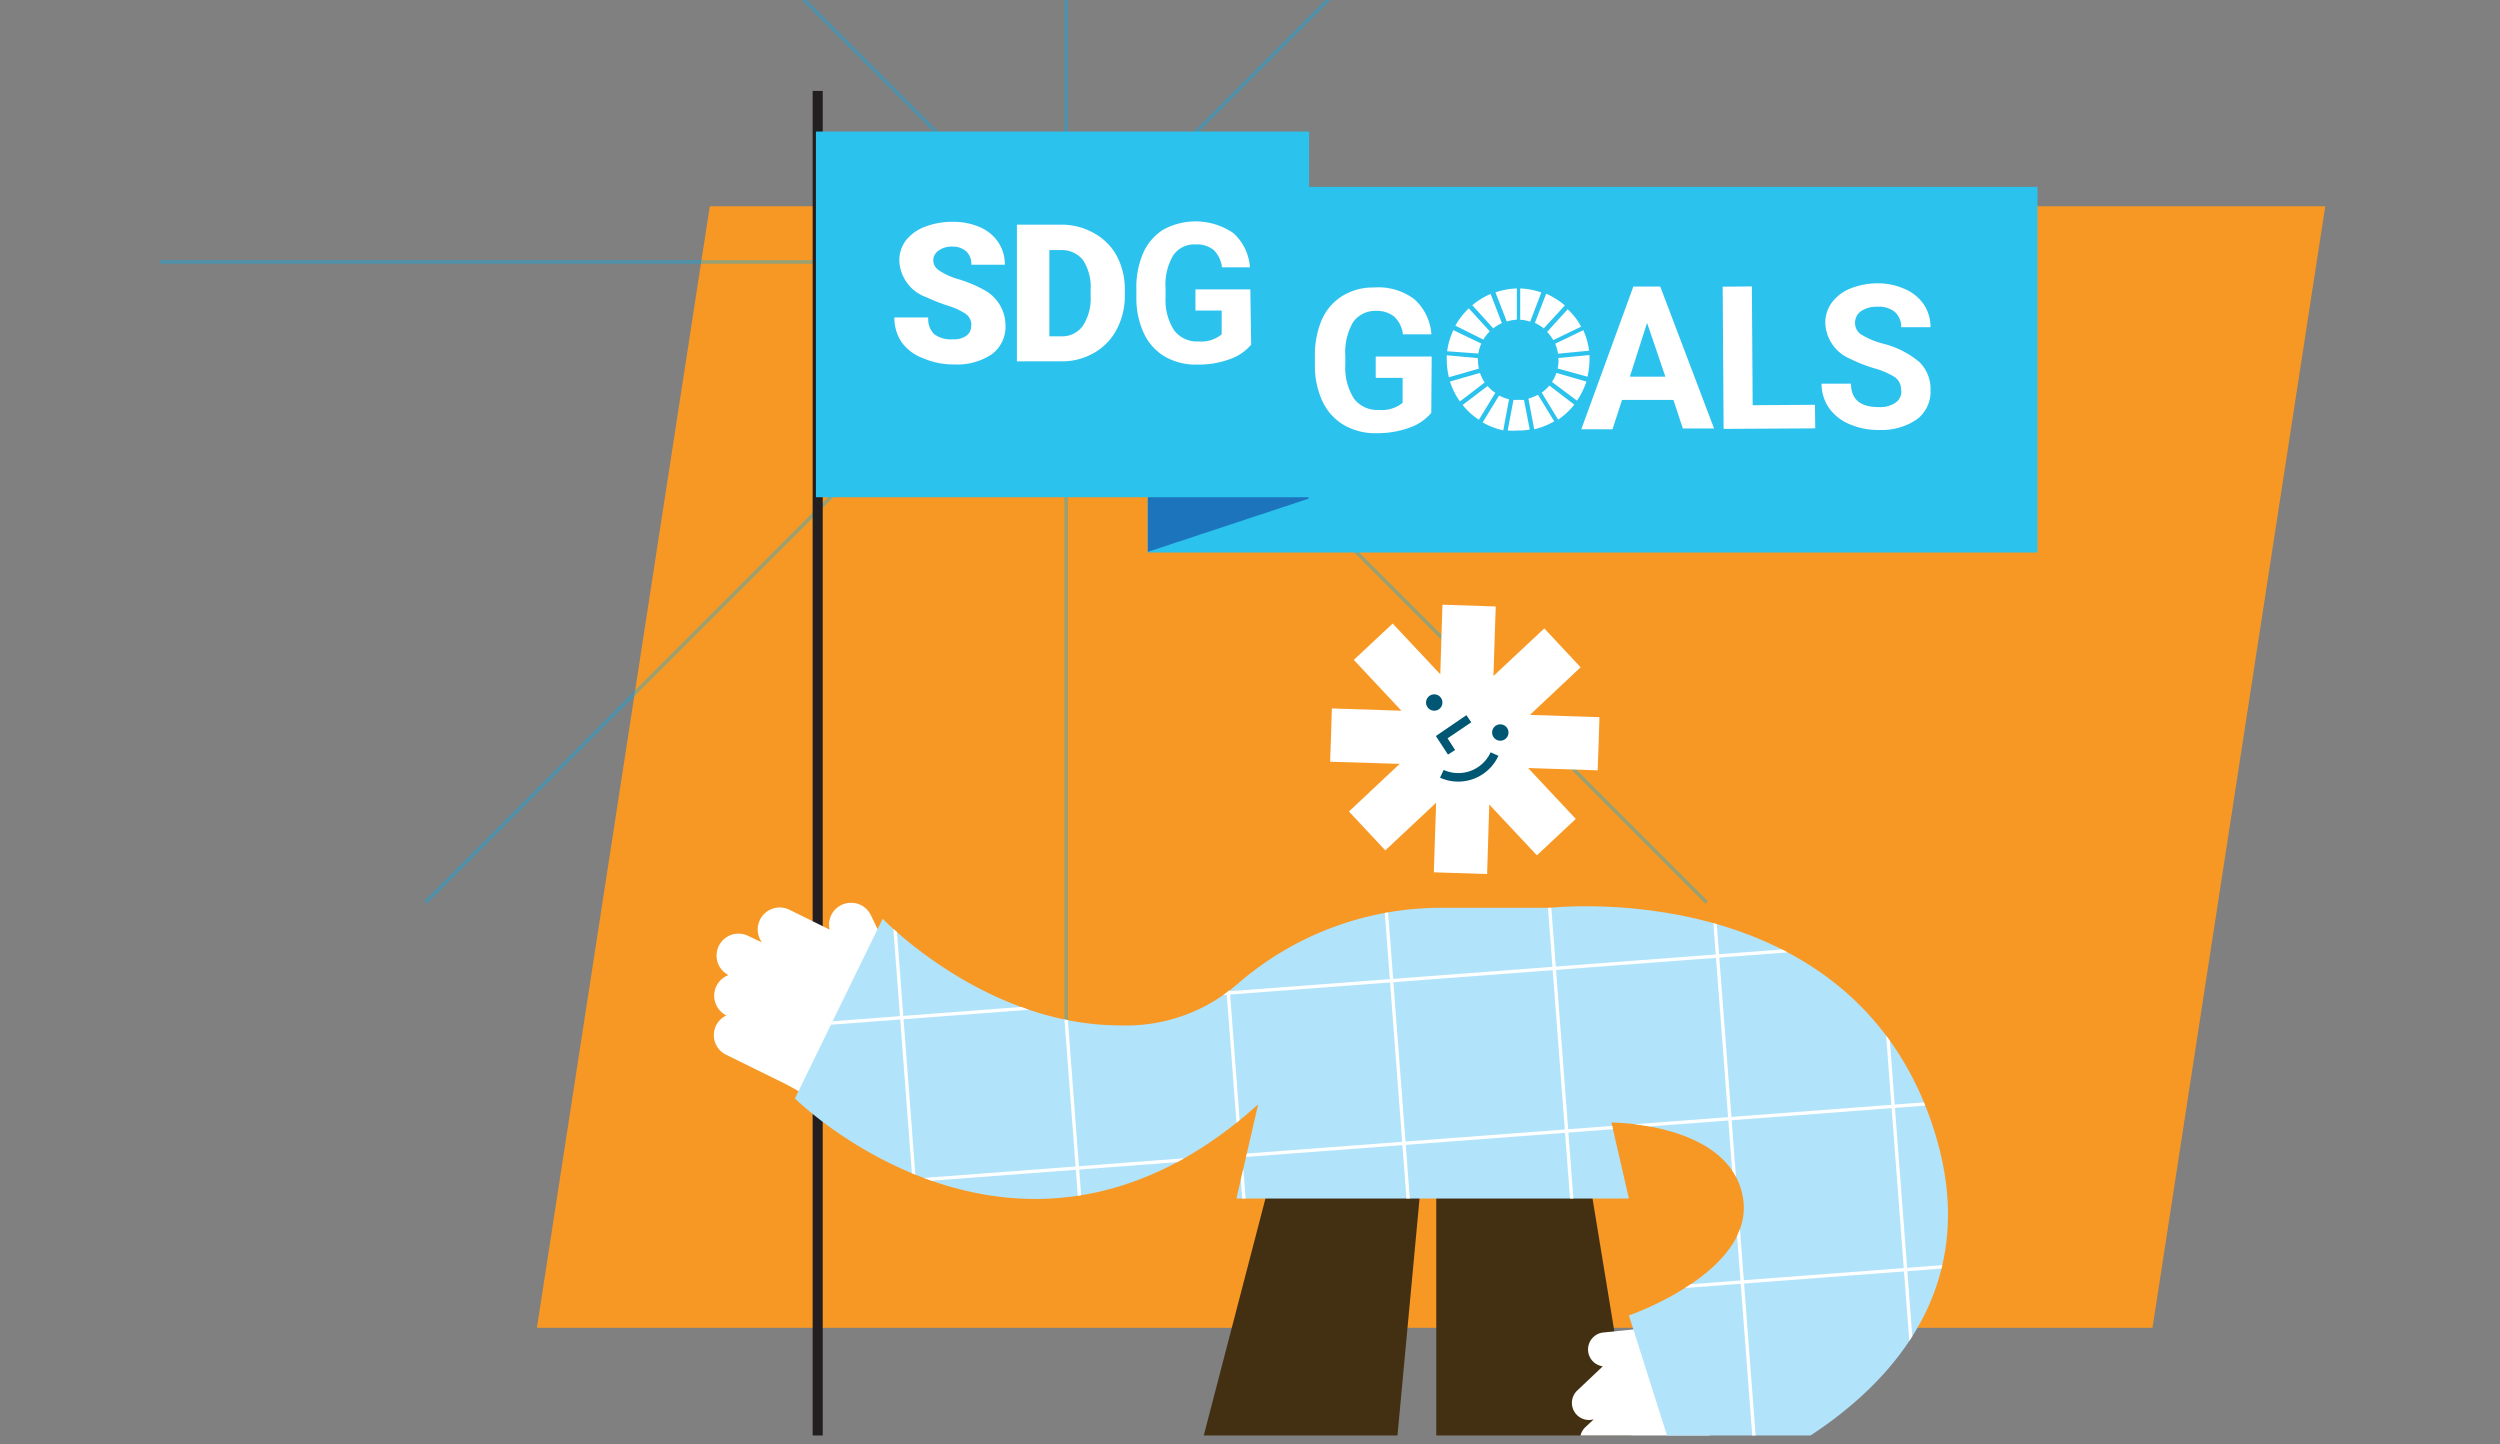 <svg id="Layer_1" data-name="Layer 1" xmlns="http://www.w3.org/2000/svg" xmlns:xlink="http://www.w3.org/1999/xlink" viewBox="0 0 185.83 107.36"><rect x="0" y="0" width="185.83" height="107.36" fill="#808080" stroke="none"/><defs><style>.cls-1,.cls-12,.cls-17,.cls-5,.cls-9{fill:none;}.cls-2{fill:#b1e3fa;}.cls-3{clip-path:url(#clip-path);}.cls-4{clip-path:url(#clip-path-2);}.cls-17,.cls-5{stroke:#fff;}.cls-12,.cls-17,.cls-5,.cls-9{stroke-miterlimit:10;}.cls-5{stroke-width:0.26px;}.cls-6{clip-path:url(#clip-path-3);}.cls-7{fill:#f89824;}.cls-8{opacity:0.38;}.cls-9{stroke:#00aeef;stroke-width:0.27px;}.cls-10{fill:#2cc2ee;}.cls-11{fill:#fff;}.cls-12{stroke:#231f20;stroke-width:0.75px;}.cls-13{fill:#1c75bc;}.cls-14{clip-path:url(#clip-path-4);}.cls-15{fill:#433013;}.cls-16{clip-path:url(#clip-path-5);}.cls-17{stroke-width:0.25px;}.cls-18{fill:#005774;}</style><clipPath id="clip-path"><rect class="cls-1" x="19.14" y="133.12" width="147.55" height="95.5"/></clipPath><clipPath id="clip-path-2"><path class="cls-2" d="M37.67,176.85H52S53.41,205,76.6,205H96.9s25.74-3.27,25.74-27.05H138.1s.23,41.81-37.6,41.81l2.11,16.41h-33l2.81-16.41S38,219,37.67,176.85Z"/></clipPath><clipPath id="clip-path-3"><rect class="cls-1" x="0.1" y="-0.31" width="184.95" height="107.01"/></clipPath><clipPath id="clip-path-4"><rect class="cls-1" x="49.2" y="43.49" width="124.73" height="63.87"/></clipPath><clipPath id="clip-path-5"><path class="cls-2" d="M65.61,68.29,59.09,81.65s16.62,16.51,34.43.44l-1.61,7h29.17l-1.3-5.65s8.79,0,9.77,5.54-8.47,8.8-8.47,8.8l4.24,13.35s24.43-7.16,18.57-26.71-28.67-16.94-28.67-16.94h-7.8A23.07,23.07,0,0,0,92,73.13a12.62,12.62,0,0,1-8.72,3.09C73.19,76.22,65.61,68.29,65.61,68.29Z"/></clipPath></defs><g class="cls-3"><path class="cls-2" d="M37.67,176.85H52S53.41,205,76.6,205H96.9s25.74-3.27,25.74-27.05H138.1s.23,41.81-37.6,41.81l2.11,16.41h-33l2.81-16.41S38,219,37.67,176.85Z"/><g class="cls-4"><line class="cls-5" x1="66.31" y1="102.98" x2="72.2" y2="180.64"/><line class="cls-5" x1="77.08" y1="92.67" x2="82.97" y2="170.33"/></g></g><g class="cls-6"><polygon class="cls-7" points="160 98.7 39.91 98.7 52.76 15.33 172.84 15.33 160 98.7"/><g class="cls-8"><line class="cls-9" x1="79.25" y1="-47.87" x2="79.25" y2="86.8"/><line class="cls-9" x1="11.91" y1="19.47" x2="146.59" y2="19.47"/><line class="cls-9" x1="31.63" y1="-28.15" x2="126.86" y2="67.08"/><line class="cls-9" x1="31.63" y1="67.08" x2="126.86" y2="-28.15"/></g><rect class="cls-10" x="85.31" y="13.89" width="66.14" height="27.18"/><path class="cls-11" d="M106.39,30.69a3.71,3.71,0,0,1-1.65,1.11,7,7,0,0,1-2.38.4,4.67,4.67,0,0,1-2.42-.58,4,4,0,0,1-1.61-1.73,6.18,6.18,0,0,1-.59-2.67V26.5a6.65,6.65,0,0,1,.52-2.75A3.94,3.94,0,0,1,99.78,22a4.32,4.32,0,0,1,2.35-.63,4.44,4.44,0,0,1,3,.87,3.88,3.88,0,0,1,1.27,2.61h-2.12a2.12,2.12,0,0,0-.65-1.32,2.06,2.06,0,0,0-1.37-.42,2,2,0,0,0-1.69.85,4.45,4.45,0,0,0-.57,2.49v.68a4.27,4.27,0,0,0,.65,2.51,2.17,2.17,0,0,0,1.86.83,2.41,2.41,0,0,0,1.75-.53V28.09l-2,0V26.5l4.16,0Z"/><path class="cls-11" d="M124.39,29.73l-3.82,0-.71,2.18-2.32,0,3.87-10.61h2l4,10.55h-2.32ZM121.15,28l2.64,0L122.43,24Z"/><polygon class="cls-11" points="130.28 30.12 134.91 30.09 134.93 31.84 128.12 31.88 128.05 21.31 130.22 21.29 130.28 30.12"/><path class="cls-11" d="M141.31,29a1.13,1.13,0,0,0-.44-.95,5.75,5.75,0,0,0-1.57-.68,11.41,11.41,0,0,1-1.8-.71,3,3,0,0,1-1.82-2.61,2.51,2.51,0,0,1,.47-1.54,3.2,3.2,0,0,1,1.38-1.06,5.44,5.44,0,0,1,2-.39,4.82,4.82,0,0,1,2,.4A3.23,3.23,0,0,1,143,22.63a3.05,3.05,0,0,1,.5,1.69l-2.18,0a1.46,1.46,0,0,0-.47-1.13,1.86,1.86,0,0,0-1.29-.39,2.05,2.05,0,0,0-1.24.34,1.06,1.06,0,0,0-.43.9,1,1,0,0,0,.52.86,5.93,5.93,0,0,0,1.54.64,6.74,6.74,0,0,1,2.72,1.37A2.79,2.79,0,0,1,143.5,29a2.57,2.57,0,0,1-1,2.16,4.61,4.61,0,0,1-2.8.8,5.36,5.36,0,0,1-2.22-.43,3.53,3.53,0,0,1-1.54-1.22,3.18,3.18,0,0,1-.54-1.79l2.19,0q0,1.76,2.1,1.74a2,2,0,0,0,1.21-.33,1,1,0,0,0,.43-.88"/><path class="cls-11" d="M110.26,25.24a3.15,3.15,0,0,1,.48-.61l-1.56-1.71a5.25,5.25,0,0,0-1,1.29Z"/><path class="cls-11" d="M114.09,24a3.18,3.18,0,0,1,.66.41l1.57-1.71a5.9,5.9,0,0,0-1.39-.87Z"/><path class="cls-11" d="M117.68,24.55l-2.08,1a3,3,0,0,1,.21.74l2.31-.22a5.33,5.33,0,0,0-.44-1.55"/><path class="cls-11" d="M115.46,25.28l2.07-1a4.91,4.91,0,0,0-1-1.29L115,24.67a3.48,3.48,0,0,1,.46.61"/><path class="cls-11" d="M109.85,26.76v-.14l-2.31-.21c0,.12,0,.23,0,.35a5.41,5.41,0,0,0,.16,1.28l2.23-.64a2.73,2.73,0,0,1-.07-.64"/><path class="cls-11" d="M115.17,28.66a3.58,3.58,0,0,1-.57.53l1.22,2a5.27,5.27,0,0,0,1.2-1.11Z"/><path class="cls-11" d="M115.85,26.76a3.2,3.2,0,0,1-.07.63L118,28a5.4,5.4,0,0,0,.15-1.28c0-.11,0-.22,0-.33l-2.31.22s0,.07,0,.11"/><path class="cls-11" d="M110.57,28.7l-1.85,1.4a5.07,5.07,0,0,0,1.21,1.1l1.22-2a2.61,2.61,0,0,1-.58-.52"/><path class="cls-11" d="M109.89,26.28a2.64,2.64,0,0,1,.22-.74l-2.08-1a5.39,5.39,0,0,0-.46,1.57Z"/><path class="cls-11" d="M115.54,31.34l-1.22-2a3.41,3.41,0,0,1-.71.29l.43,2.28a5.3,5.3,0,0,0,1.5-.6"/><path class="cls-11" d="M115.69,27.72a2.78,2.78,0,0,1-.33.67l1.86,1.39a5.53,5.53,0,0,0,.7-1.42Z"/><path class="cls-11" d="M113.28,29.72a3.11,3.11,0,0,1-.43,0,2,2,0,0,1-.35,0L112.07,32a6.53,6.53,0,0,0,.78,0,4.91,4.91,0,0,0,.86-.07Z"/><path class="cls-11" d="M113,23.77a2.56,2.56,0,0,1,.74.14l.83-2.17a5.4,5.4,0,0,0-1.57-.3Z"/><path class="cls-11" d="M112.17,29.68a3.14,3.14,0,0,1-.74-.28l-1.22,2a5.34,5.34,0,0,0,1.53.59Z"/><path class="cls-11" d="M112,23.9a3.11,3.11,0,0,1,.75-.14V21.44a5.59,5.59,0,0,0-1.59.29Z"/><path class="cls-11" d="M110.36,28.43a3.13,3.13,0,0,1-.35-.71l-2.23.64a5.27,5.27,0,0,0,.74,1.48Z"/><path class="cls-11" d="M111,24.41a2.81,2.81,0,0,1,.64-.39l-.84-2.17a5.42,5.42,0,0,0-1.36.84Z"/><line class="cls-12" x1="60.78" y1="6.76" x2="60.78" y2="107.36"/><polygon class="cls-13" points="97.26 9.88 85.32 13.83 85.32 41.02 97.26 37.07 97.26 9.88"/><rect class="cls-10" x="60.65" y="9.78" width="36.66" height="27.18"/><path class="cls-11" d="M93,25.62a3.66,3.66,0,0,1-1.62,1.09A6.66,6.66,0,0,1,89,27.1a4.57,4.57,0,0,1-2.37-.57,3.84,3.84,0,0,1-1.57-1.69,6,6,0,0,1-.59-2.62v-.71a6.4,6.4,0,0,1,.5-2.69,3.91,3.91,0,0,1,1.5-1.75,5,5,0,0,1,5.19.24,3.76,3.76,0,0,1,1.25,2.56H90.83a2.1,2.1,0,0,0-.63-1.3,2,2,0,0,0-1.35-.4A1.86,1.86,0,0,0,87.2,19a4.22,4.22,0,0,0-.56,2.44v.66a4.13,4.13,0,0,0,.64,2.46,2.13,2.13,0,0,0,1.82.82,2.36,2.36,0,0,0,1.71-.53V23.08H88.86l0-1.57,4.08,0Z"/><path class="cls-11" d="M72.2,24.21a1,1,0,0,0-.39-.86,5,5,0,0,0-1.36-.63,14.09,14.09,0,0,1-1.6-.63,3,3,0,0,1-2-2.72,2.46,2.46,0,0,1,.5-1.52,3.28,3.28,0,0,1,1.42-1,5.6,5.6,0,0,1,2.06-.36,4.94,4.94,0,0,1,2,.39A3.16,3.16,0,0,1,74.2,18a2.93,2.93,0,0,1,.49,1.68H72.2a1.27,1.27,0,0,0-.38-1,1.53,1.53,0,0,0-1-.35,1.69,1.69,0,0,0-1.06.3.89.89,0,0,0-.39.75.91.91,0,0,0,.43.72,5.14,5.14,0,0,0,1.5.67,9.54,9.54,0,0,1,1.77.74,3,3,0,0,1,1.67,2.67,2.54,2.54,0,0,1-1,2.14,4.6,4.6,0,0,1-2.81.77,5.59,5.59,0,0,1-2.28-.45A3.39,3.39,0,0,1,67,25.41a3.25,3.25,0,0,1-.52-1.81H69a1.57,1.57,0,0,0,.43,1.23,2.05,2.05,0,0,0,1.4.39,1.6,1.6,0,0,0,1-.26.88.88,0,0,0,.36-.75"/><path class="cls-11" d="M75.59,26.86V16.7h3.27a4.86,4.86,0,0,1,2.42.61A4.24,4.24,0,0,1,83,19a5.27,5.27,0,0,1,.61,2.49V22A5.3,5.3,0,0,1,83,24.5a4.29,4.29,0,0,1-1.66,1.72,4.72,4.72,0,0,1-2.39.64ZM78,18.59V25h.85a1.91,1.91,0,0,0,1.62-.75A3.71,3.71,0,0,0,81.07,22v-.44a3.71,3.71,0,0,0-.56-2.22,2,2,0,0,0-1.65-.75Z"/><g class="cls-14"><path class="cls-15" d="M97.32,76.58,79.43,145.29h20.85l6.6-70.81S96,76.58,97.32,76.58Z"/><path class="cls-15" d="M116.32,76.58l11.29,68.71H106.76V74.48S117.62,76.58,116.32,76.58Z"/><polygon class="cls-11" points="118.83 55.28 118.89 53.31 113.72 53.14 117.49 49.6 114.79 46.71 111.01 50.25 111.18 45.08 107.22 44.95 107.06 50.12 103.52 46.35 100.63 49.05 104.17 52.83 99 52.66 98.97 53.61 98.97 53.61 98.94 54.64 98.87 56.62 104.04 56.78 100.27 60.32 102.97 63.21 106.75 59.67 106.58 64.84 110.54 64.97 110.7 59.8 114.24 63.58 117.13 60.87 113.59 57.09 118.76 57.26 118.79 56.31 118.79 56.31 118.83 55.28"/><path class="cls-11" d="M118.05,100.44a1.26,1.26,0,0,0,1.09,1.12l-1.89,1.79a1.27,1.27,0,0,0,1.22,2.15l-.61.57a1.27,1.27,0,0,0,1.72,1.88,1.27,1.27,0,0,0,2.14.93h0a1.35,1.35,0,0,0,.34.76,1.28,1.28,0,0,0,1.8.05l2.85-2.69.75-.64-3-7.87-.91.11h0l-4.4.45A1.27,1.27,0,0,0,118.05,100.44Z"/><path class="cls-11" d="M62.53,67.28a1.61,1.61,0,0,0-.86,1.82l-3-1.48a1.63,1.63,0,0,0-2.18.75,1.61,1.61,0,0,0,.15,1.68l-1-.47a1.63,1.63,0,0,0-1.49,2.9,1.64,1.64,0,0,0-.16,3h0a1.62,1.62,0,0,0,0,2.93l4.51,2.22,1.11.62,8.14-7.1-.54-1h0L64.72,68A1.63,1.63,0,0,0,62.53,67.28Z"/><path class="cls-2" d="M65.61,68.29,59.09,81.65s16.62,16.51,34.43.44l-1.61,7h29.17l-1.3-5.65s8.79,0,9.77,5.54-8.47,8.8-8.47,8.8l4.24,13.35s24.43-7.16,18.57-26.71-28.67-16.94-28.67-16.94h-7.8A23.07,23.07,0,0,0,92,73.13a12.62,12.62,0,0,1-8.72,3.09C73.19,76.22,65.61,68.29,65.61,68.29Z"/><g class="cls-16"><line class="cls-17" x1="66.33" y1="66.43" x2="72.56" y2="148.5"/><line class="cls-17" x1="77.71" y1="55.54" x2="83.94" y2="137.61"/><line class="cls-17" x1="89.09" y1="44.65" x2="95.32" y2="126.72"/><line class="cls-17" x1="100.47" y1="33.76" x2="106.7" y2="115.83"/><line class="cls-17" x1="113.19" y1="41.15" x2="119.42" y2="123.22"/><line class="cls-17" x1="124.57" y1="30.26" x2="130.8" y2="112.33"/><line class="cls-17" x1="135.95" y1="19.37" x2="142.18" y2="101.44"/><line class="cls-17" x1="147.34" y1="8.48" x2="153.56" y2="90.55"/><line class="cls-17" x1="86.99" y1="110.73" x2="169.07" y2="104.5"/><line class="cls-17" x1="76.1" y1="99.34" x2="158.18" y2="93.12"/><line class="cls-17" x1="51.65" y1="88.97" x2="147.29" y2="81.74"/><line class="cls-17" x1="59.04" y1="76.25" x2="154.68" y2="69.02"/><line class="cls-17" x1="61.71" y1="63.86" x2="143.79" y2="57.64"/><line class="cls-17" x1="50.82" y1="52.48" x2="132.9" y2="46.25"/><line class="cls-17" x1="39.93" y1="41.1" x2="122.01" y2="34.87"/></g><path class="cls-18" d="M107.59,58a4.5,4.5,0,0,1-.55-.19l.27-.58a2.64,2.64,0,0,0,3.49-1.31l.58.26A3.29,3.29,0,0,1,107.59,58Z"/><circle class="cls-18" cx="106.61" cy="52.22" r="0.61"/><circle class="cls-18" cx="111.52" cy="54.45" r="0.61"/><polygon class="cls-18" points="107.63 56.09 106.73 54.71 109 53.16 109.36 53.69 107.6 54.88 108.16 55.75 107.63 56.09"/></g></g></svg>